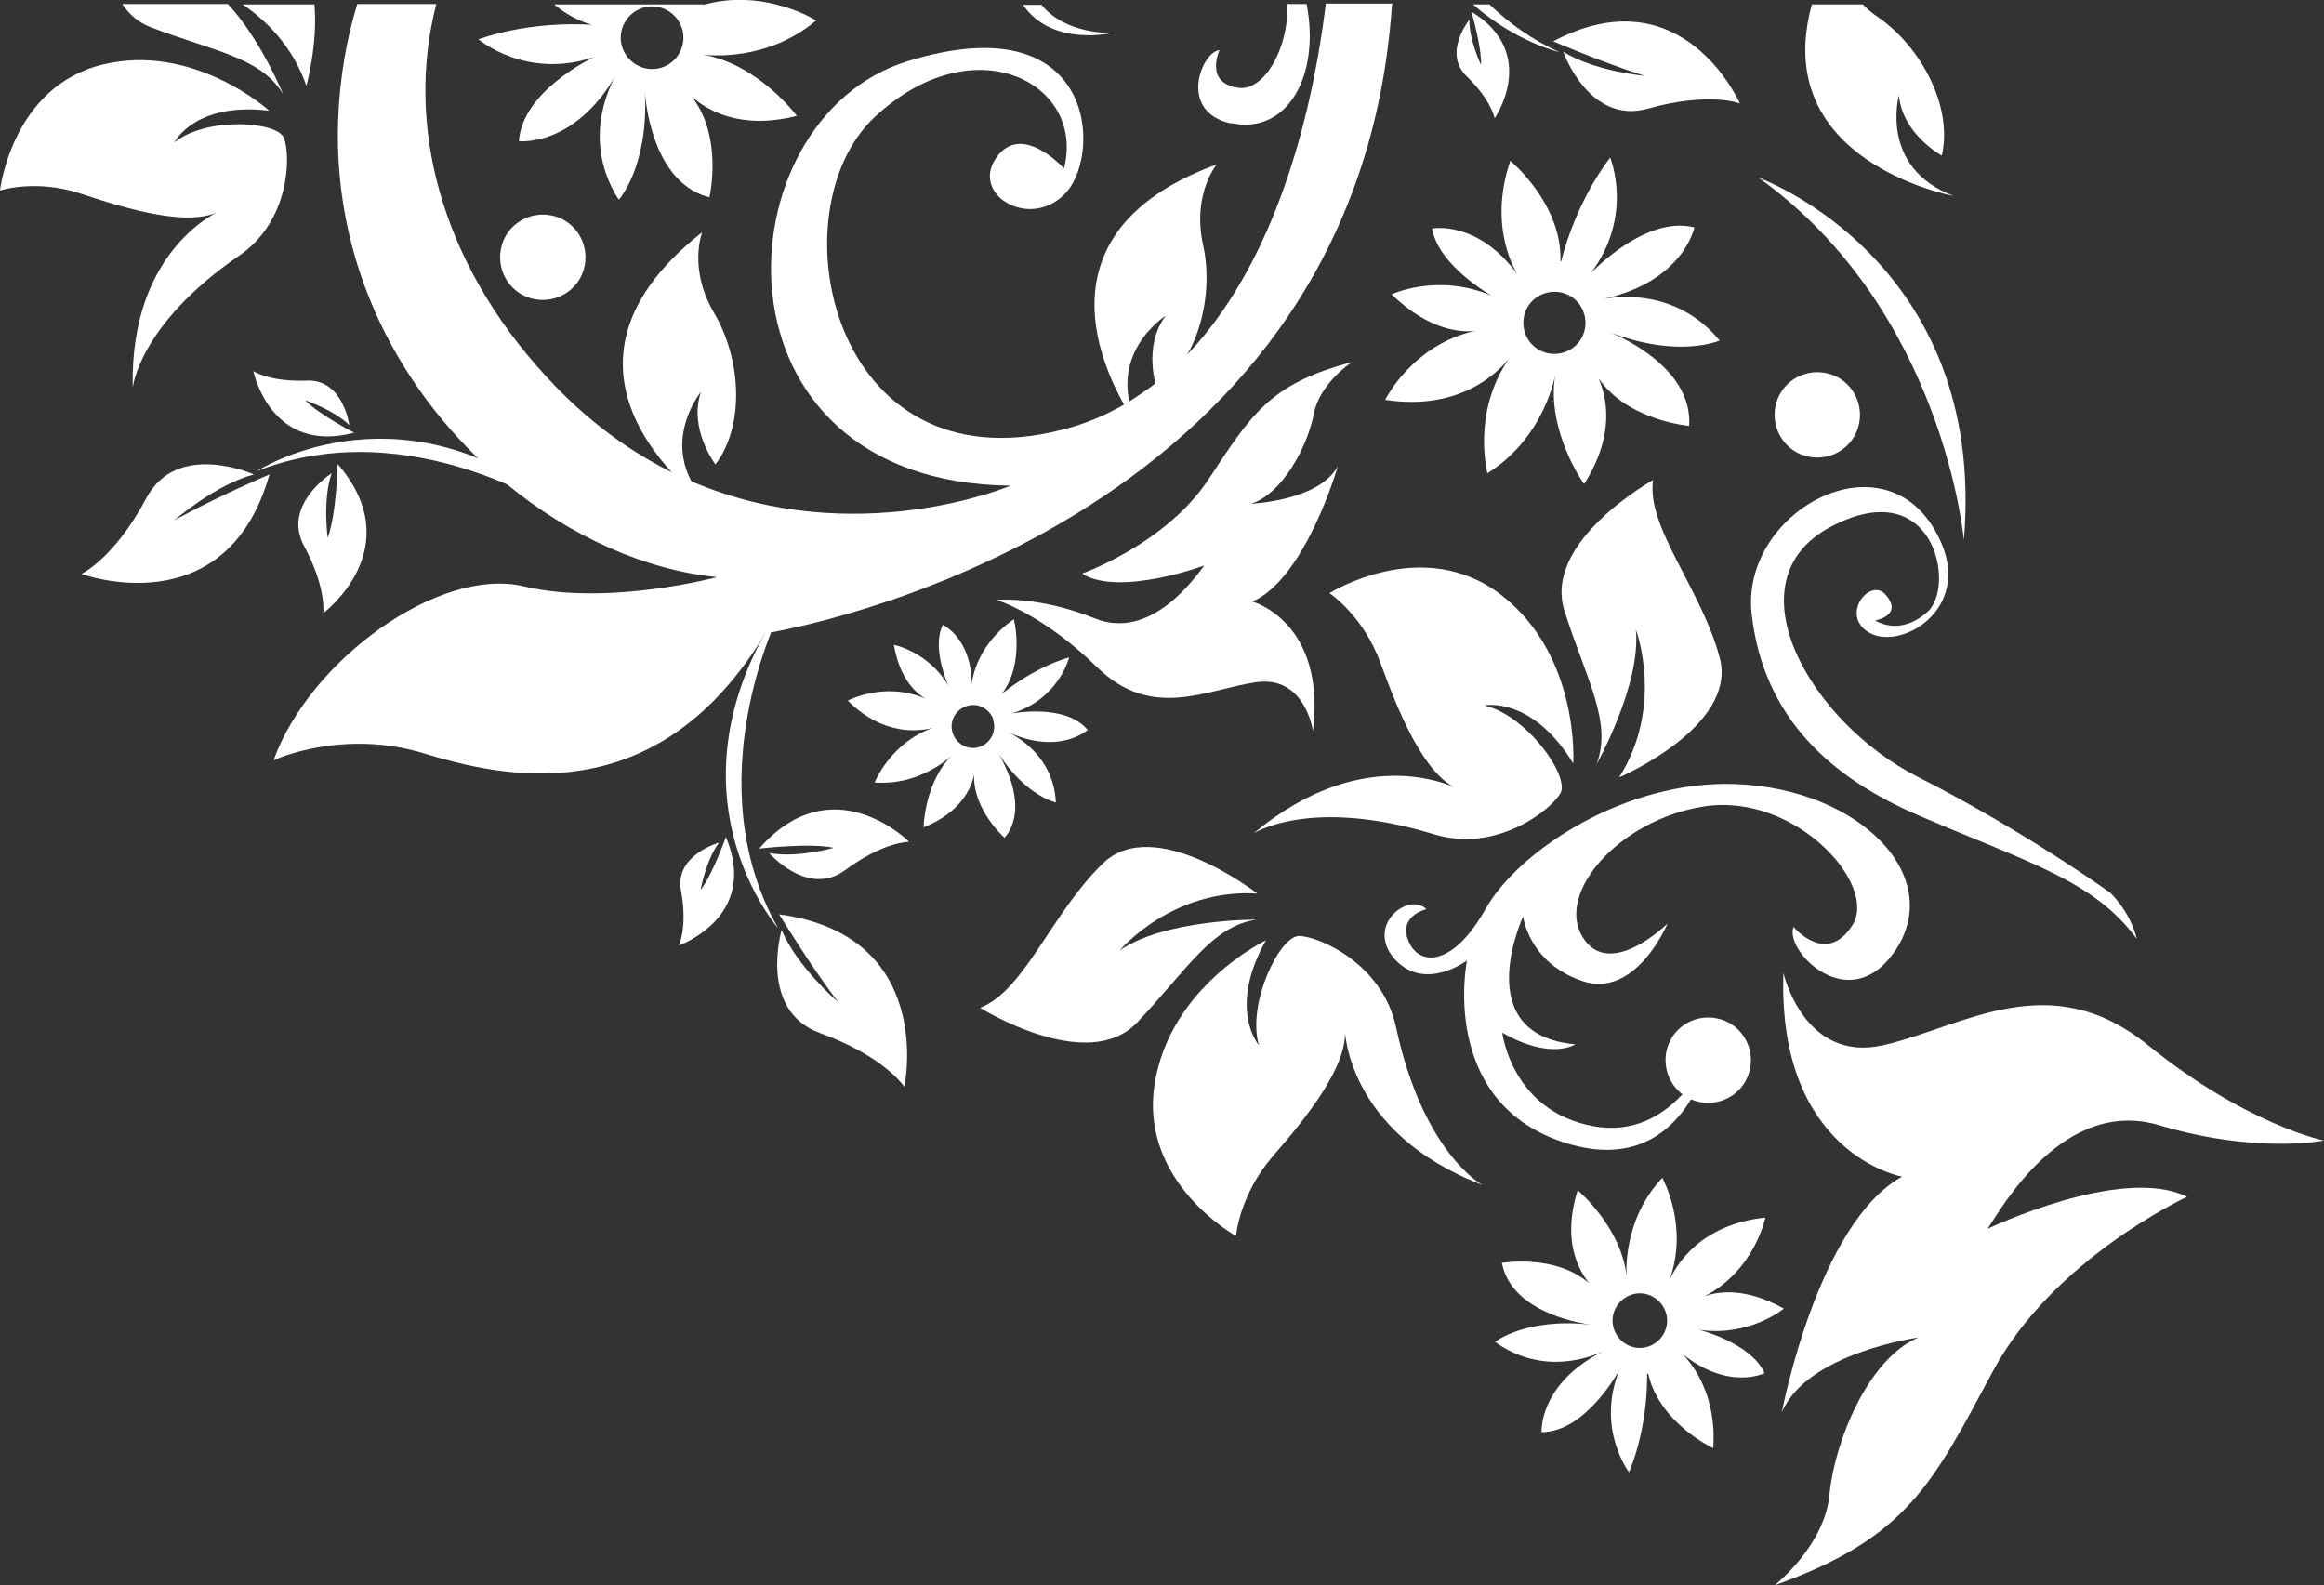 <?xml version="1.0" encoding="UTF-8"?>
<svg id="Layer_2" data-name="Layer 2" xmlns="http://www.w3.org/2000/svg" viewBox="0 0 57.95 39.53">
  <rect x="0" y="0" width="57.95" height="39.53" fill="#333333" stroke="none"/>
  <defs>
    <style>
      .cls-1 {
        fill: #fff;
        stroke-width: 0px;
      }
    </style>
  </defs>
  <g id="Layer_1-2" data-name="Layer 1">
    <g>
      <path class="cls-1" d="m34.71.11c-.85,12.64-13.99,15.39-15.49,15.66-.09.02-.14.02-.14.02-.03.06-.07.11-.1.17,0,0,0,0,0,0-2.69,4.29-6.43,3.43-8.43,2.82-1.99-.6-3.66.14-3.73.18.9-2.5,4.13-4.84,6.24-4.34,2.1.5,4.82-.23,4.82-.23-1.76-.17-3.65-1-5.27-2.34-.25-.21-.5-.43-.73-.66-2.39-2.33-3.99-5.83-3.29-9.94.08-.48.19-.93.32-1.35h1.97c-.77,2.97.07,6.4,2.76,9.31,1.02,1.11,2.11,1.88,3.18,2.4.15.07.29.14.44.2,4.09,1.74,7.94.1,7.94.1-7.72-.08-7.26-9.13-2.58-10.58,4.68-1.45,4.85,2.24,3.99,3.24-.86,1-2.41.12-1.78-.82.63-.94,1.7.25,1.7.25.55-2.12-2.24-3.6-4.72-1.28-2.49,2.32-1.11,9.26,4.66,7.8.57-.14,1.09-.36,1.59-.65.04-.02.09-.05.13-.08.22-.14.44-.29.65-.45.3-.23.58-.49.84-.78,1.85-1.99,2.95-5.17,3.38-8.67h1.69Z"/>
      <path class="cls-1" d="m45.11,11.39c-.58-.11-.95-.67-.84-1.25.11-.58.67-.95,1.25-.84.58.11.95.67.84,1.25-.11.58-.67.95-1.25.84Z"/>
      <path class="cls-1" d="m42.39,27.48c-.58-.11-.95-.67-.84-1.25.11-.58.67-.95,1.25-.84.58.11.95.67.84,1.25-.11.58-.67.95-1.25.84Z"/>
      <path class="cls-1" d="m13.33,7.46c-.58-.11-.95-.67-.84-1.25.11-.58.67-.95,1.25-.84.58.11.95.67.84,1.25-.11.58-.67.95-1.25.84Z"/>
      <path class="cls-1" d="m48.97,13.47s-.5-5.73-5.12-9.04c0,0,5.71,2.05,5.12,9.04Z"/>
      <path class="cls-1" d="m17.68,12.61s-4.72-3.25-.17-6.82c0,0-.36.9.3,2.02.66,1.12.78,2.78.03,3.77,0,0-.68-.89-.36-1.81,0,0-1.18,1.43.21,2.83Z"/>
      <path class="cls-1" d="m28.38,10.64s-3.46-4.56,1.96-6.54c0,0-.62.74-.34,2.01.28,1.27-.13,2.88-1.15,3.59,0,0-.37-1.05.22-1.83,0,0-1.57.99-.69,2.76Z"/>
      <path class="cls-1" d="m48.69,4.88s-4.59-.85-3.51-4.77h1.27c.11.11.24.23.4.33,1.06.75,1.85,2.22,1.57,3.44,0,0-.98-.53-1.07-1.5,0,0-.5,1.79,1.35,2.5Z"/>
      <path class="cls-1" d="m52.59,22.24s-2.11-1.52-4.77-2.87c-2.67-1.35-4.73-4.89-2.16-6.24,2.57-1.35,3.11,1.48,2.41,2.12-.71.64-1.31.22-1.31.22,0,0,.71-.12.26-.64-.38-.45-1.15.5-.42.94.8.49,2.78-.65,1.63-2.58-1.38-2.33-4.85-.38-4.55,2.14.3,2.56,1.95,4.06,4.2,5.02,2.78,1.19,4.34,1.62,5.4,3.06,0,0-.12-.63-.7-1.19Z"/>
      <path class="cls-1" d="m44.73,23.12s.81.97,1.46-.05c.65-1.02-1.44-3.32-3.71-2.96-2.1.33-3.69,2.15-3.02,3.25.67,1.1,2.12-.33,2.12-.33,0,0-.79,1.89-2.13,1.43-1.34-.46-1.47-1.61-1.47-1.61,0,0-1.37,2.95,1.3,3.19,0,0-.6.41-1.82-.29,0,0,.23,1.95,2.26,2.33,2.03.38,2.92-1.85,2.92-1.85,0,0-.63,3.27-3.69,2.24-3.08-1.04-2.37-4.52-2.37-4.52,0,0-1.02.77-1.77,0-.8-.84.29-1.73.76-1.28,0,0-.71.16-.45.79.25.63,1.1.67,1.92-.79.82-1.46,3.49-3.22,6.23-3.12,3.18.12,5.31,2.39,3.92,4.25-1.13,1.52-2.69-.1-2.47-.68Z"/>
      <path class="cls-1" d="m27.74.82s-1.51.36-2.23-.7h.46c.62.76,1.77.7,1.77.7Z"/>
      <path class="cls-1" d="m30.7,3.08c-1.34-.29-.74-1.79-.29-1.83,0,0-.39.82.47.94.63.09,1.26-.97,1.22-2.09h.48c.35,1.78-.48,3.27-1.88,2.97Z"/>
      <path class="cls-1" d="m54.52,29.85s-3.31,1.53-4.82,4.33c-1.5,2.79-2.12,4.16-5.45,5.35,0,0,1.25-.98,1.37-2.27.12-1.29.96-3.39,2.22-3.91,0,0-2.79.38-3.41,1.87,0,0,.89-4.72,3-5.88,0,0-3.11-.55-2.96-5.08,0,0,.51,2.26,2.5,1.8,1.99-.46,4.13-1.99,6.59,0,2.46,1.99,4.39,2.38,4.39,2.38,0,0-1.69.34-4.1-.38-2.41-.72-3.96,2.1-4.29,2.58,0,0,3.34-1.6,4.97-.8Z"/>
      <path class="cls-1" d="m26.99,14.3s2.08-.74,3.14-2.34c1.06-1.6,1.51-2.39,3.58-2.93,0,0-.8.52-.95,1.29-.14.77-.77,1.99-1.56,2.24,0,0,1.7-.07,2.16-.94,0,0-.8,2.8-2.13,3.38,0,0,1.84.5,1.51,3.23,0,0-.19-1.39-1.41-1.22-1.22.17-2.6.97-3.97-.37-1.37-1.34-2.51-1.68-2.51-1.68,0,0,1.03-.11,2.45.46,1.41.57,2.51-1.04,2.73-1.32,0,0-2.1.78-3.04.21Z"/>
      <g>
        <path class="cls-1" d="m40.36,19.39s2.99-1.27,2.52-3c-.47-1.73-1.83-3.24-1.66-4.42,0,0-2.76,1.53-2.21,3.26.55,1.73,1.2,2.77.8,3.83,0,0,1.12-2,.98-3.36,0,0,.72,1.89-.42,3.69Z"/>
        <path class="cls-1" d="m39.23,19.03s.17-2.67-1.79-4.19c-1.96-1.52-4.29-.05-4.29-.05,0,0,.85.56,1.28,1.76.44,1.2,1.08,2.79,1.94,3.13,0,0-2.28-1.26-5.11,1.1,0,0,1.4-.92,4.49.02,1.56.48,2.92-.6,3.16-1.02.24-.42-.84-1.95-1.9-2.19,0,0,1.17-.25,2.21,1.43Z"/>
      </g>
      <g>
        <path class="cls-1" d="m5.69.11c.81.87,1.37,2.24,1.37,2.24-.55-.92-1.7-1.06-3.3-1.67-.31-.12-.54-.32-.71-.58h2.64Z"/>
        <path class="cls-1" d="m7.64,2.14c-.35-1.01-1.03-1.65-1.59-2.03h1.79c.09.99-.2,2.03-.2,2.03Z"/>
        <path class="cls-1" d="m6.7,2.75s-1.87-1.69-4.14-1.14C.29,2.16,0,4.75,0,4.75c0,0,.91-.3,2.05.09,1.14.38,2.7.84,3.45.41,0,0-2.27.94-2.19,4.42,0,0,.14-1.57,2.66-3.3,1.27-.87,1.28-2.51,1.11-2.93-.17-.42-1.94-.53-2.73.11,0,0,.5-1.01,2.35-.79Z"/>
      </g>
      <g>
        <path class="cls-1" d="m31.35,22.28s-2.56-2-3.85-.75c-1.29,1.25-1.95,3.17-3.06,3.6,0,0,2.68,1.68,3.92.36,1.25-1.32,1.85-2.39,2.97-2.56,0,0-2.29-.01-3.41.77,0,0,1.3-1.55,3.43-1.42Z"/>
        <path class="cls-1" d="m31.58,23.44s-2.41,1.14-2.79,3.6c-.38,2.45,2.03,3.78,2.03,3.78,0,0,.08-1.01.91-1.98.84-.96,1.92-2.3,1.8-3.22,0,0,0,2.61,3.44,3.93,0,0-1.48-.78-2.16-3.94-.34-1.59-1.94-2.27-2.42-2.27-.48,0-1.3,1.68-1,2.72,0,0-.79-.9.18-2.62Z"/>
      </g>
      <path class="cls-1" d="m38.91,6.52c.05-1.44-1.25-2.51-1.25-2.51-.58,1.7.18,2.83.18,2.83-1.01-1.37-2.13-1.14-2.13-1.14.16.93,1.48,1.67,1.48,1.67-1.35-.57-2.49-.03-2.49-.03.94.91,1.74.95,2.08.91-1.57.35-2.24,1.72-2.24,1.72,1.84.28,2.79-.66,3.09-1.03-.94,1.35-.54,2.86-.54,2.86,1.44-.9,1.69-2.46,1.69-2.46-.23,1.41.72,2.73.72,2.73.79-1.24.56-2.18.36-2.64.72,1.06,2.26,1.19,2.26,1.19.09-1.37-1.54-2.16-1.99-2.34,1.73.67,2.75.21,2.75.21-1.08-1.31-2.59-1.1-2.92-1.03,2.03-.44,2.29-1.79,2.29-1.79-1.23-.31-2.58,1.14-2.58,1.14,1.08-1.44.48-2.88.48-2.88-.9,1.18-1.22,2.58-1.22,2.58Zm.29.89c.35.24.44.73.2,1.08-.24.35-.73.44-1.08.2-.35-.24-.44-.73-.2-1.08.24-.35.73-.44,1.08-.2Z"/>
      <path class="cls-1" d="m24.96,17.33c.61-.78.32-1.89.32-1.89-1,.7-1.05,1.63-1.05,1.63,0-1.16-.72-1.49-.72-1.49-.29.58.14,1.52.14,1.52-.51-.86-1.36-1.02-1.36-1.02.15.88.58,1.22.78,1.34-1.01-.44-1.93.05-1.93.05.9.9,1.81.76,2.12.68-1.06.37-1.45,1.36-1.45,1.36,1.16.09,1.93-.68,1.93-.68-.69.68-.71,1.8-.71,1.8.93-.37,1.19-.98,1.26-1.31-.03.88.76,1.57.76,1.57.6-.72.02-1.81-.15-2.1.68,1.06,1.43,1.22,1.43,1.22-.06-1.16-.98-1.65-1.19-1.75,1.29.58,1.98-.06,1.98-.06-.55-.67-1.89-.41-1.89-.41,1.18-.36,1.43-1.4,1.43-1.4-.97.29-1.71.94-1.71.94Zm-.2.61c.1.28-.05.58-.32.68-.28.1-.58-.05-.68-.33-.1-.28.05-.58.33-.68.28-.1.58.05.68.33Z"/>
      <path class="cls-1" d="m41.1,34.26c.28,1.23,1.62,1.85,1.62,1.85.11-1.57-.78-2.36-.78-2.36,1.16.94,2.06.49,2.06.49-.34-.76-1.63-1.08-1.63-1.08,1.27.18,2.11-.53,2.11-.53-1-.56-1.69-.41-1.97-.31,1.25-.65,1.51-1.96,1.51-1.96-1.62.17-2.22,1.18-2.39,1.56.49-1.36-.18-2.55-.18-2.55-1.02,1.08-.89,2.47-.89,2.47-.12-1.24-1.22-2.16-1.22-2.16-.39,1.23.01,1.98.29,2.32-.85-.74-2.18-.51-2.18-.51.23,1.18,1.79,1.48,2.21,1.54-1.61-.18-2.38.43-2.38.43,1.21.87,2.44.36,2.7.23-1.62.82-1.54,2.02-1.54,2.02,1.11,0,1.94-1.55,1.94-1.55-.59,1.46.24,2.55.24,2.55.5-1.2.45-2.46.45-2.46Zm-.44-.69c-.35-.13-.54-.52-.41-.87.13-.35.52-.54.87-.41.35.13.54.52.41.87-.13.35-.52.54-.87.41Z"/>
      <path class="cls-1" d="m17.5,1.36c.15.02,1.62.19,2.85-.85,0,0-.39-.25-1-.4-.48-.12-1.1-.18-1.77,0-.04,0-.08.02-.12.03.03,0,.05-.02.08-.03h-3.72c.26.22.57.4.94.51,0,0-1.43-.13-2.83.36,0,0,1.19,1.02,2.89.44-.11.05-1.8.87-1.88,2.1,0,0,1.36.16,2.41-1.63-.17.3-.84,1.66.08,3.09,0,0,.75-.83.65-2.68.04.49.28,2.28,1.61,2.62,0,0,.35-1.5-.44-2.51.37.33,1.2.84,2.62.48,0,0-.96-1.3-2.36-1.53Zm-1.02.33c-.41.12-.84-.11-.97-.53-.12-.41.11-.84.53-.97.41-.12.84.11.97.53.12.41-.11.85-.53.97Z"/>
      <g>
        <path class="cls-1" d="m22.55,27.1s.81-3.77-3.12-4.3c0,0,.73,1.21,1.47,2.19,0,0-1.03-.89-1.41-1.8,0,0-.59,2.01.96,2.57,1.62.59,2.1,1.34,2.1,1.34Z"/>
        <path class="cls-1" d="m22.67,20.99s-1.91-1.92-3.74.17c0,0,1.27-.15,1.86-.02,0,0-.92.26-1.61.13,0,0,.96,1.11,1.89.43.97-.72,1.6-.71,1.6-.71Z"/>
        <path class="cls-1" d="m16.94,23.57s2-.71,1.16-2.7c0,0-.33.94-.63,1.32,0,0,.13-.74.46-1.18,0,0-1.11.31-.95,1.19.17.92-.05,1.37-.05,1.37Z"/>
        <path class="cls-1" d="m19.4,23.14s-2.73-3.11-.28-7.43l.28-.34s-2.05,4.15,0,7.77Z"/>
      </g>
      <g>
        <path class="cls-1" d="m2.03,14.31s3.61,1.33,4.69-2.48c0,0-1.3.55-2.37,1.14,0,0,1.03-.89,1.98-1.14,0,0-1.91-.86-2.68.59-.81,1.52-1.62,1.89-1.62,1.89Z"/>
        <path class="cls-1" d="m8.06,15.29s2.17-1.62.36-3.72c0,0-.03,1.27-.25,1.84,0,0-.13-.95.1-1.61,0,0-1.24.79-.69,1.81.57,1.06.48,1.68.48,1.68Z"/>
        <path class="cls-1" d="m6.32,9.26s.42,2.08,2.51,1.53c0,0-.89-.46-1.22-.81,0,0,.71.24,1.1.62,0,0-.15-1.14-1.05-1.11-.94.04-1.35-.24-1.35-.24Z"/>
        <path class="cls-1" d="m6.4,11.75s3.47-2.26,7.39.77l.3.32s-3.82-2.62-7.69-1.09Z"/>
      </g>
      <g>
        <path class="cls-1" d="m43.39,2.59s-1.42-3.27-4.66-1.56c0,0,1.2.52,2.28.86,0,0-1.25-.11-2.03-.6,0,0,.64,1.83,2.11,1.42,1.53-.43,2.3-.13,2.3-.13Z"/>
        <path class="cls-1" d="m37.27,2.95s1.12-1.62-.58-2.66c0,0,.26.89.24,1.33,0,0-.3-.63-.29-1.13,0,0-.67.83-.07,1.41.62.6.7,1.05.7,1.05Z"/>
        <path class="cls-1" d="m38.88,1.3s-1.08-.25-2.15-1.19h.41c.48.46,1.06.88,1.74,1.19Z"/>
      </g>
    </g>
  </g>
</svg>